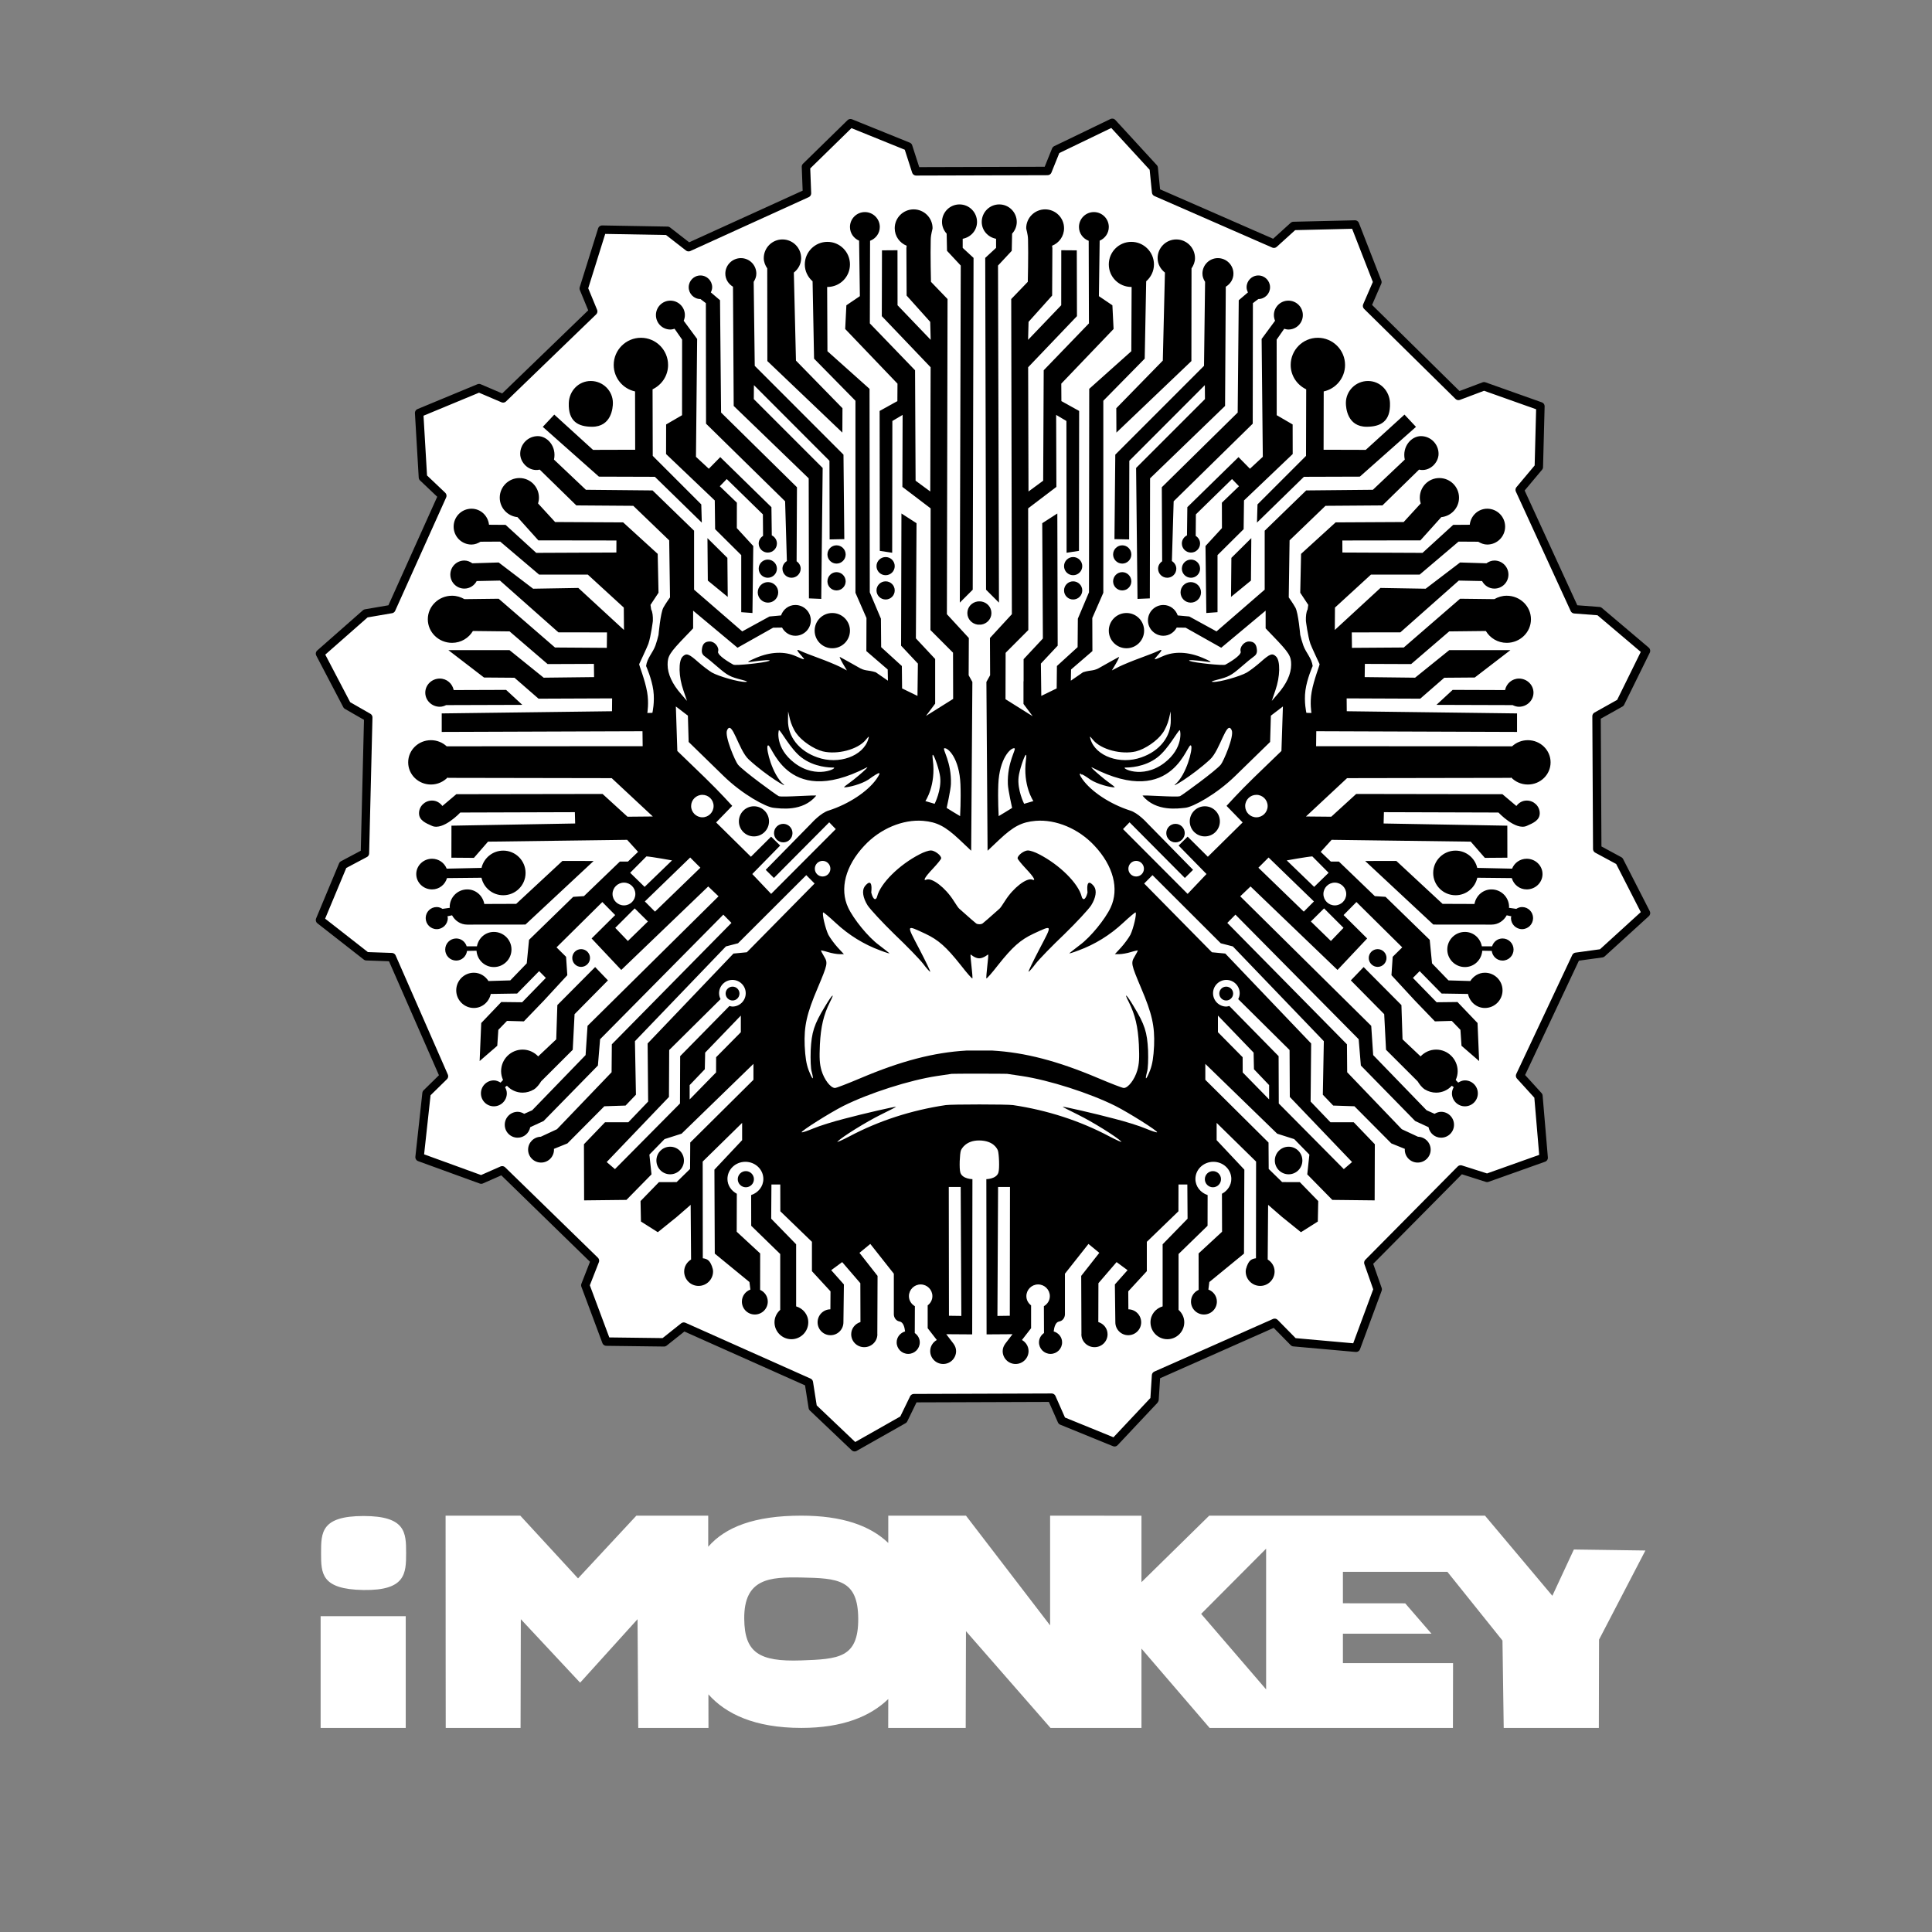 <?xml version="1.0" encoding="UTF-8" standalone="no"?>
<!DOCTYPE svg PUBLIC "-//W3C//DTD SVG 1.1//EN" "http://www.w3.org/Graphics/SVG/1.1/DTD/svg11.dtd">
<!-- Created with Vectornator (http://vectornator.io/) -->
<svg height="1024pt" stroke-miterlimit="10" style="fill-rule:nonzero;clip-rule:evenodd;stroke-linecap:round;stroke-linejoin:round;" version="1.1" viewBox="0 0 1024 1024" width="1024.0pt" xml:space="preserve" xmlns="http://www.w3.org/2000/svg" xmlns:xlink="http://www.w3.org/1999/xlink">
<rect x="0" y="0" width="1024" height="1024" fill="#808080" stroke="none"/>
<defs>
<linearGradient gradientTransform="matrix(1 0 0 1 -5.68434e-14 5.68434e-14)" gradientUnits="userSpaceOnUse" id="LinearGradient" x1="216.344" x2="821.844" y1="415.641" y2="415.641">
<stop offset="0" stop-color="#000000"/>
<stop offset="1" stop-color="#000000"/>
</linearGradient>
</defs>
<g id="iMONKEy">
<g opacity="1">
<path d="M485.581 90.82L481.351 77.675L450.773 65.3L427.173 88.37L427.71 102.463L364.961 131.017L353.787 122.328L319.145 121.719L309.402 152.895L314.406 165.035L266.661 211.159L253.906 205.713L222.151 218.883L224.158 253.017L234.427 262.764L207.417 322.811L193.826 325.143L169.613 346.447L183.924 373.788L195.183 380.246L193.417 452.273L181.781 458.444L169.613 487.62L194.189 506.834L207.656 507.305L235.31 570.412L226.075 579.476L222.379 613.325L255.058 625.208L266.174 620.301L315.332 668.199L310.234 681.213L321.374 711.078L351.948 711.461L362.408 703.142L428.705 732.721L430.788 745.985L452.948 767.053L478.87 752.374L484.377 741.052L557.377 740.803L562.782 753.041L590.74 764.439L611.727 742.117L611.921 741.764L612.736 729.004L675.595 701.13L685.689 711.395L718.734 714.342L730.206 683.37L725.253 669.269L774.194 619.843L788.197 624.3L818.173 613.632L815.395 580.859L805.678 570.173L835.345 507.13L849.012 505.248L872.415 483.938L858.274 456.294L846.573 449.97L846.201 379.622L858.828 372.551L872.415 344.945L847.594 323.926L834.528 322.932L805.474 259.627L815.61 247.541L816.45 215.356L786.571 204.742L773.014 209.849L724.572 162.134L730.05 149.499L718.163 118.993L685.586 119.76L675.202 129.171L612.772 101.863L611.49 89.025L589.516 65.098L559.701 79.49L555.214 90.62L485.581 90.82Z" fill="#ffffff" fill-rule="nonzero" opacity="1" stroke="#000000" stroke-linecap="butt" stroke-linejoin="round" stroke-width="4.466"/>
<path d="M441.419 363.679C433.835 363.679 427.7 369.736 427.7 377.211C427.7 384.685 433.835 390.742 441.419 390.742C449.003 390.742 455.138 384.685 455.138 377.211C455.138 369.736 449.003 363.679 441.419 363.679ZM598.513 363.898C590.929 363.898 584.763 370.033 584.763 377.617C584.763 385.201 590.929 391.336 598.513 391.336C606.097 391.336 612.231 385.201 612.231 377.617C612.231 370.033 606.097 363.898 598.513 363.898Z" fill="#000000" fill-rule="nonzero" opacity="1" stroke="#000000" stroke-linecap="butt" stroke-linejoin="round" stroke-width="6.17"/>
<path d="M519.969 188.781C406.449 188.781 314.406 280.824 314.406 394.344C314.406 507.864 406.449 599.875 519.969 599.875C633.489 599.875 725.5 507.864 725.5 394.344C725.5 280.824 633.489 188.781 519.969 188.781ZM440.125 362.844C448.823 362.844 455.875 369.895 455.875 378.594C455.875 387.292 448.823 394.344 440.125 394.344C431.427 394.344 424.375 387.292 424.375 378.594C424.375 369.895 431.427 362.844 440.125 362.844ZM596.656 362.844C605.355 362.844 612.406 369.895 612.406 378.594C612.406 387.292 605.355 394.344 596.656 394.344C587.958 394.344 580.906 387.292 580.906 378.594C580.906 369.895 587.958 362.844 596.656 362.844Z" fill="#ffffff" fill-rule="nonzero" opacity="1" stroke="none"/>
<path d="M508.562 108.344C503.44 108.344 499.281 112.503 499.281 117.625C499.281 120.037 500.242 122.193 501.75 123.844L501.938 132.938L509.219 140.75L508.719 319.406L515.562 312.562L516 136.688L510.25 131.375L510.25 126.562C514.536 125.744 517.842 122.15 517.844 117.625C517.844 112.502 513.685 108.344 508.562 108.344ZM529.625 108.344C524.503 108.344 520.344 112.502 520.344 117.625C520.345 122.15 523.651 125.744 527.938 126.562L527.938 131.375L522.188 136.688L522.625 312.562L529.469 319.406L528.969 140.75L536.25 132.938L536.438 123.844C537.946 122.193 538.906 120.037 538.906 117.625C538.906 112.503 534.748 108.344 529.625 108.344ZM484.25 110.969C478.721 110.969 474.217 115.44 474.219 120.969C474.219 125.2 476.85 128.784 480.562 130.25L480.406 131.5L480.531 156.656L493.031 170.594L493.281 180.125L475.719 161.781L475.688 132.625L467.469 132.688L467.375 167.562L493.25 194.656L493.062 260.5L485.281 254.781L485 196.25L461.031 171.406L461.156 127.625C464.146 126.499 466.311 123.696 466.312 120.312C466.313 115.949 462.77 112.406 458.406 112.406C454.043 112.406 450.498 115.949 450.5 120.312C450.5 123.585 452.508 126.363 455.344 127.562L455.75 156.969L448.594 161.813L447.969 174.375L475.688 203.344L475.625 212.594L466.219 217.812L466.312 291.969L472.875 292.969L472.969 223.125L478.406 219.906L478.281 258.062L493.25 269.438L493.156 333.938L505.125 345.938L505.187 370.438C505.187 370.438 490.831 379.461 490.781 379.469L495.656 372.938L495.656 362.688L495.656 349.281L485.438 338.344L485.781 277.312L477.781 272.156L477.594 342.219L486.5 351.719L486.281 368.844L478.125 364.875L478 353L467.031 343L466.906 327.906L461 313.938L460.875 206.094L438.562 186.156L438.406 152.094C438.451 152.094 438.516 152.094 438.562 152.094C445.163 152.094 450.5 146.757 450.5 140.156C450.5 133.556 445.166 128.188 438.562 128.188C431.962 128.187 426.562 133.555 426.562 140.156C426.563 143.741 428.188 146.903 430.687 149.094L431.469 190.094L453.406 212.406L453.406 314.188L459.25 327.562L459.187 345.094L470.5 354.844L470.625 360.781L464.156 356.312C459.668 354.89 458.67 355.973 454.625 353.469C453.586 352.825 445.328 348.269 445.125 348.188C444.806 347.949 445.462 349.521 446.656 351.594L448.875 355.344L444.969 353.312C442.818 352.277 437.89 350.215 433.906 348.781C430.003 347.347 425.712 345.7 424.437 345.062C421.888 343.788 422.023 344.562 424.969 347.75C426.96 349.981 426.738 349.961 421.875 347.812C415.82 345.104 408.414 345.435 400.844 348.625C396.382 350.537 395.586 351.083 397.656 350.844C404.747 349.808 409.139 349.597 407.625 350.312C405.394 351.269 389.807 352.925 388.687 352.281C383.509 349.413 380.192 346.645 380.594 345.375C381.311 343.065 378.845 339.998 376.219 340C373.51 340 372.239 341.379 372 344.406C371.841 345.92 372.318 347.06 373.594 347.938C374.629 348.655 377.665 351.107 380.375 353.5C385.633 358.041 386.983 358.748 393.281 360.344C395.99 361.061 396.625 361.356 395.188 361.438C391.841 361.597 380.899 358.51 377.312 356.438C375.48 355.322 372.246 352.848 370.094 350.938C365.075 346.476 363.803 346.01 361.812 348C359.502 350.31 359.669 358.658 362.219 365.906L364.125 371.5L361.031 367.906C356.331 362.569 353.844 357.224 353.844 352.281C353.844 347.74 354.865 346.052 363.469 337.125L365.906 334.594L367.375 333.031L367.375 323.656L390.906 343.312L409.781 332.688L414.5 332.625C415.879 335.17 418.464 336.969 421.562 336.969C426.065 336.969 429.75 333.315 429.75 328.812C429.75 324.31 426.065 320.656 421.562 320.656C417.991 320.656 415.074 322.991 413.969 326.188L407.844 326.75L393.406 334.656L367.875 312.531L367.875 281.281L345.875 259.938L310.531 259.594L293.625 243.594C295.109 236.654 290.151 231.156 285.062 231.156C279.898 231.156 275.718 235.361 275.719 240.531C275.719 245.402 280.611 250.189 286.062 248.906L305.469 267.875L335.656 268.094L354.687 286.406L355.125 316.625C355.125 316.625 352.762 319.935 351.594 322.062C350.048 324.878 349.03 336.5 349.031 336.5C348.575 338.33 348.103 340.157 347.406 342.094C346.036 345.949 343.007 348.72 342.437 353C342.437 353 345.444 359.703 346.281 365.906C347.119 372.11 345.78 377.813 345.781 377.812C345.781 377.812 343.183 377.932 343.094 377.875C343.094 377.875 344.012 372.601 343 366.844C341.811 360.085 338.681 352.632 338.781 352C338.781 352 343.182 342.64 343.656 341.219C345.061 337.006 346.033 329.125 346.031 329.125C346.112 326.591 345.871 324.416 345.156 323.062C345.145 323.042 345.136 323.021 345.125 323L344.781 320.594L349.031 314.156L348.594 293.562L330.281 276.875L294.219 276.688L285.187 266.844C285.486 265.874 285.656 264.85 285.656 263.781C285.656 258.032 281.056 253.373 275.312 253.375C269.569 253.375 264.875 258.031 264.875 263.781C264.875 269.18 269.025 273.573 274.281 274.094L285.344 286.406L326.719 286.469L326.687 292.844L284.219 293.031L267.969 278.188L259.187 278.125C258.663 273.379 254.788 269.625 249.906 269.625C244.669 269.625 240.437 273.882 240.437 279.125C240.437 284.368 244.669 288.624 249.906 288.625C251.685 288.625 253.264 287.978 254.687 287.125L265.125 287.062L285.75 304.562L311.562 304.562L330.625 322.031L330.719 333.906L306.531 311.625L282.562 312.031L264.312 298.125L250.344 298.562C249.129 297.7 247.728 297.093 246.125 297.094C242.013 297.094 238.688 300.414 238.687 304.531C238.688 308.648 242.012 311.968 246.125 311.969C248.982 311.969 251.407 310.332 252.656 307.969L265 307.719L295.969 335.156L321.719 335.188L321.625 343.375L294.156 343.187L264.312 317.344L246.156 317.562C244.229 316.437 242.006 315.75 239.594 315.75C232.505 315.75 226.751 321.322 226.75 328.219C226.75 335.116 232.505 340.719 239.594 340.719C244.35 340.719 248.438 338.175 250.656 334.438L270.094 334.656L290.25 351.969L314.781 351.875L314.875 358.875L288.156 359.188L270.062 344.594L237.656 344.594L256.531 359.094L272.687 359.219L285.438 370.312L324.437 370.156L324.375 376.969L234.125 378.125L234.125 387.938L340.531 387.562L340.625 395.5L236.75 395.562C234.583 393.556 231.634 392.311 228.406 392.312C221.734 392.312 216.344 397.571 216.344 404.062C216.344 410.555 221.732 415.811 228.406 415.812C231.92 415.812 235.105 414.327 237.312 412L237.312 412.281L324.219 412.437L346 432.75L332.594 432.875L319.375 420.812L241.875 420.938L234.469 427.188C233.214 425.499 231.305 424.313 229 424.312C225.184 424.312 222.094 427.321 222.094 431.031C222.094 434.744 225.503 436.225 229 437.75C234.908 440.33 243.969 430.656 243.969 430.656L304.688 430.469L304.844 436.469L239.281 437.625L239.25 454.594L251.187 454.688L258.656 446.094L332.406 445.125L338.187 451.5L332.812 456.656L328.531 456.656L309.5 474.969L303.812 475.344L280.406 498.125L279.187 510.594L270.469 519.625L258.906 519.969C257.248 517.38 254.459 515.562 251.156 515.562C246.003 515.562 241.812 519.751 241.812 524.906C241.812 530.06 246.003 534.252 251.156 534.25C255.629 534.25 259.215 531.014 260.125 526.812L274.094 526.594L285.75 514.719L289.312 518.312L276.75 531.219L265.687 531.094L255.062 542.219L254.219 562.375L263.562 554.281L264.125 545.844L268.719 541.094L277.656 541.344L288.312 530.281L300.687 516.875L300.031 507.125L294.969 502.125L319.25 478.094L326.062 485L313.562 497.406L329.281 514.094L375.375 469.844L380.844 475.062L311.406 543.719L310.375 559.219L282.062 588.469L277.844 590.344C276.822 589.742 275.642 589.281 274.375 589.281C270.588 589.281 267.531 592.369 267.531 596.156C267.531 599.943 270.589 603.001 274.375 603C277.713 603 280.415 600.596 281.031 597.438L288.125 594.156L316.906 564.75L318.062 550.812L383.375 484.781L387.687 489.156L324.281 553.5L324.156 568.312L295.219 598.5L286.625 602.5C282.915 602.588 279.906 605.611 279.906 609.344C279.906 613.131 282.994 616.186 286.781 616.188C290.568 616.188 293.625 613.132 293.625 609.344C293.625 609.203 293.571 609.075 293.562 608.938L300.75 606.031L320.312 586.344L331.562 585.969L337.062 580.219L336.531 551.844L384.781 501.594L384.812 501.594L384.844 501.594L391.125 499.969L391.156 499.969L427.344 463.844L431.75 468.281L395.844 504.719L388.75 505.406L343.25 553.062L343.531 583.844L333.031 594.812L320.687 594.812L309.5 606.469L309.594 636.219L332.031 635.969L345.312 622.438L344.187 611.969L352.219 603.75L361.25 600.875L399.344 563.875L399.344 572.312L365.844 605.562L365.75 619.562L358.625 626.531L349.25 626.562L339.5 636.594L339.719 647.438L348.656 653.094L358.687 645L366.062 638.594L366.281 667.562C364.129 668.916 362.627 671.177 362.625 673.906C362.625 678.131 366.025 681.565 370.25 681.562C374.475 681.562 377.935 678.131 377.938 673.906C377.938 672.952 377.663 672.059 377.344 671.219L377.406 671.125L377.312 671.094C376.3 668.529 375.334 667.243 372.5 666.906L372.437 615.656L393.344 595.156L393.344 604.312L378.656 619.937L378.844 664.438L397.219 679.5L397.719 683.5C395.104 684.465 393.217 686.925 393.219 689.875C393.219 693.662 396.276 696.716 400.062 696.719C403.849 696.719 406.941 693.661 406.937 689.875C406.937 687.082 405.274 684.722 402.875 683.656L402.906 664.344L390.469 652.844L390.531 632.719C387.624 631.16 385.562 628.285 385.562 624.875C385.562 619.847 389.799 615.783 395.062 615.781C400.326 615.781 404.596 619.847 404.594 624.875C404.594 628.869 401.871 632.18 398.125 633.406L398.156 649.687L413.531 664.656L413.531 694.25C411.712 695.887 410.499 698.2 410.5 700.844C410.5 705.783 414.531 709.812 419.469 709.812C424.408 709.813 428.405 705.786 428.406 700.844C428.406 696.785 425.676 693.496 421.969 692.406L421.969 659.5L408.75 645.938L408.875 627.812L413.562 627.812L413.594 642L430.344 658.188L430.344 673.75L440.187 684.437L440.125 693.969C436.363 693.998 433.346 697.072 433.344 700.844C433.344 704.631 436.404 707.684 440.187 707.688C443.974 707.688 447.035 704.632 447.031 700.844L447.281 680.781L440.562 673.219L446.375 668.938L456 680.125L456.062 700.719C453.231 701.583 451.158 704.108 451.156 707.188C451.156 710.975 454.228 714.032 458.062 714.031C461.896 714.031 465.03 710.973 465.031 707.188C465.031 707.141 465.001 707.113 465 707.062L465.125 676.25L455.531 664.031L461.281 659.312L473.75 675.094L473.75 696.719C473.75 696.719 473.787 699.851 476.875 700.438C478.683 700.781 479.429 703.252 479.719 705.688C477.169 706.43 475.251 708.684 475.25 711.469C475.25 714.854 477.988 717.597 481.375 717.594C484.76 717.594 487.502 714.851 487.5 711.469C487.5 709.4 486.416 707.646 484.844 706.531L484.906 692.312C483.056 691.235 481.75 689.299 481.75 687C481.75 683.564 484.533 680.784 487.969 680.781C491.404 680.781 494.189 683.565 494.188 687C494.188 689.02 493.179 690.736 491.688 691.875L491.688 703.969L496.531 710.219C494.47 711.401 493.033 713.549 493.031 716.094C493.031 719.881 496.12 722.938 499.906 722.938C503.693 722.938 506.75 719.885 506.75 716.094C506.75 714.609 506.176 713.308 505.375 712.187L501.531 707.156L515.281 707.25L515.406 624.969C515.406 624.969 510.166 624.931 509.031 621.562C508.297 619.382 508.713 611.356 509.281 609.812C509.614 608.907 511.987 604.413 519 604.469C526.741 604.531 528.639 609.087 528.906 609.812C529.474 611.356 529.891 619.382 529.156 621.562C528.021 624.931 522.781 624.969 522.781 624.969L522.906 707.25L536.656 707.156L532.812 712.187C532.012 713.308 531.438 714.609 531.438 716.094C531.437 719.885 534.494 722.938 538.281 722.938C542.067 722.938 545.156 719.881 545.156 716.094C545.155 713.549 543.717 711.401 541.656 710.219L546.5 703.969L546.5 691.875C545.008 690.736 544 689.02 544 687C543.998 683.565 546.783 680.781 550.219 680.781C553.654 680.784 556.438 683.565 556.438 687C556.437 689.299 555.132 691.235 553.281 692.312L553.344 706.531C551.772 707.645 550.687 709.4 550.688 711.469C550.686 714.851 553.427 717.594 556.812 717.594C560.199 717.597 562.938 714.854 562.938 711.469C562.937 708.684 561.019 706.43 558.469 705.688C558.759 703.252 559.504 700.781 561.312 700.438C564.401 699.851 564.437 696.719 564.437 696.719L564.437 675.094L576.906 659.312L582.656 664.031L573.062 676.25L573.187 707.062C573.187 707.113 573.156 707.141 573.156 707.188C573.158 710.973 576.291 714.031 580.125 714.031C583.96 714.032 587.031 710.975 587.031 707.188C587.03 704.108 584.957 701.584 582.125 700.719L582.188 680.125L591.812 668.938L597.625 673.219L590.906 680.781L591.156 700.844C591.153 704.632 594.213 707.688 598 707.688C601.783 707.684 604.844 704.631 604.844 700.844C604.841 697.072 601.824 693.998 598.062 693.969L598 684.437L607.844 673.75L607.844 658.188L624.594 642L624.625 627.812L629.312 627.812L629.438 645.938L616.219 659.5L616.219 692.406C612.512 693.496 609.781 696.785 609.781 700.844C609.783 705.786 613.78 709.813 618.719 709.812C623.657 709.812 627.687 705.783 627.688 700.844C627.688 698.201 626.476 695.887 624.656 694.25L624.656 664.656L640.031 649.687L640.062 633.406C636.316 632.18 633.594 628.869 633.594 624.875C633.592 619.847 637.861 615.781 643.125 615.781C648.389 615.783 652.625 619.847 652.625 624.875C652.626 628.285 650.563 631.16 647.656 632.719L647.719 652.844L635.281 664.344L635.312 683.656C632.913 684.722 631.25 687.082 631.25 689.875C631.247 693.661 634.338 696.719 638.125 696.719C641.911 696.716 644.969 693.662 644.969 689.875C644.97 686.925 643.083 684.465 640.469 683.5L640.969 679.5L659.344 664.438L659.531 619.937L644.844 604.312L644.844 595.156L665.75 615.656L665.688 666.906C662.853 667.243 661.888 668.529 660.875 671.094L660.781 671.125L660.844 671.219C660.525 672.059 660.25 672.952 660.25 673.906C660.252 678.131 663.713 681.562 667.938 681.562C672.162 681.565 675.562 678.131 675.562 673.906C675.561 671.177 674.059 668.916 671.906 667.562L672.125 638.594L679.5 645L689.531 653.094L698.469 647.438L698.688 636.594L688.938 626.562L679.562 626.531L672.438 619.562L672.344 605.562L638.844 572.312L638.844 563.875L676.937 600.875L685.969 603.75L694 611.969L692.875 622.438L706.156 635.969L728.594 636.219L728.688 606.469L717.5 594.812L705.156 594.812L694.656 583.844L694.937 553.062L649.438 505.406L642.344 504.719L606.437 468.281L610.844 463.844L647.031 499.969L647.062 499.969L653.344 501.594L653.375 501.594L653.406 501.594L701.656 551.844L701.125 580.219L706.625 585.969L717.875 586.344L737.438 606.031L744.625 608.938C744.617 609.075 744.562 609.203 744.563 609.344C744.563 613.132 747.619 616.188 751.406 616.188C755.193 616.186 758.281 613.131 758.281 609.344C758.281 605.611 755.273 602.588 751.562 602.5L742.969 598.5L714.031 568.312L713.906 553.5L650.5 489.156L654.812 484.781L720.125 550.812L721.281 564.75L750.062 594.156L757.156 597.438C757.773 600.596 760.475 603 763.812 603C767.599 603.001 770.656 599.943 770.656 596.156C770.656 592.369 767.599 589.281 763.812 589.281C762.545 589.281 761.365 589.742 760.344 590.344L756.125 588.469L727.812 559.219L726.781 543.719L657.344 475.062L662.812 469.844L708.906 514.094L724.625 497.406L712.125 485L718.938 478.094L743.219 502.125L738.156 507.125L737.5 516.875L749.875 530.281L760.531 541.344L769.469 541.094L774.062 545.844L774.625 554.281L783.969 562.375L783.125 542.219L772.5 531.094L761.437 531.219L748.875 518.312L752.438 514.719L764.094 526.594L778.062 526.812C778.973 531.014 782.559 534.25 787.031 534.25C792.185 534.252 796.375 530.06 796.375 524.906C796.375 519.751 792.185 515.563 787.031 515.562C783.729 515.562 780.94 517.38 779.281 519.969L767.719 519.625L759 510.594L757.781 498.125L734.375 475.344L728.688 474.969L709.656 456.656L705.375 456.656L700 451.5L705.781 445.125L779.531 446.094L787 454.688L798.938 454.594L798.906 437.625L733.344 436.469L733.5 430.469L794.219 430.656C794.218 430.656 803.28 440.33 809.188 437.75C812.684 436.225 816.094 434.744 816.094 431.031C816.094 427.321 813.003 424.313 809.188 424.312C806.883 424.313 804.974 425.499 803.719 427.188L796.312 420.938L718.812 420.812L705.594 432.875L692.187 432.75L713.969 412.437L800.875 412.281L800.875 412C803.083 414.327 806.267 415.812 809.781 415.812C816.455 415.811 821.844 410.555 821.844 404.062C821.844 397.571 816.454 392.312 809.781 392.312C806.553 392.311 803.605 393.556 801.438 395.562L697.562 395.5L697.656 387.562L804.063 387.938L804.063 378.125L713.812 376.969L713.75 370.156L752.75 370.312L765.5 359.219L781.656 359.094L800.531 344.594L768.125 344.594L750.031 359.188L723.312 358.875L723.406 351.875L747.938 351.969L768.094 334.656L787.531 334.438C789.75 338.175 793.838 340.719 798.594 340.719C805.683 340.719 811.437 335.116 811.438 328.219C811.437 321.322 805.683 315.75 798.594 315.75C796.182 315.75 793.959 316.437 792.031 317.562L773.875 317.344L744.031 343.187L716.562 343.375L716.469 335.188L742.219 335.156L773.188 307.719L785.531 307.969C786.781 310.332 789.205 311.969 792.062 311.969C796.176 311.968 799.5 308.648 799.5 304.531C799.499 300.414 796.175 297.094 792.062 297.094C790.46 297.093 789.059 297.7 787.844 298.562L773.875 298.125L755.625 312.031L731.656 311.625L707.469 333.906L707.562 322.031L726.625 304.562L752.438 304.562L773.062 287.062L783.5 287.125C784.923 287.978 786.502 288.625 788.281 288.625C793.518 288.624 797.75 284.368 797.75 279.125C797.751 273.882 793.518 269.625 788.281 269.625C783.4 269.625 779.524 273.379 779 278.125L770.219 278.188L753.969 293.031L711.5 292.844L711.469 286.469L752.844 286.406L763.906 274.094C769.163 273.573 773.313 269.18 773.312 263.781C773.312 258.031 768.618 253.375 762.875 253.375C757.131 253.374 752.531 258.032 752.531 263.781C752.531 264.85 752.702 265.874 753 266.844L743.969 276.688L707.906 276.875L689.594 293.562L689.156 314.156L693.406 320.594L693.062 323C693.052 323.021 693.042 323.042 693.031 323.062C692.317 324.416 692.075 326.591 692.156 329.125C692.155 329.125 693.127 337.006 694.531 341.219C695.005 342.64 699.406 352 699.406 352C699.506 352.632 696.376 360.085 695.188 366.844C694.175 372.601 695.094 377.875 695.094 377.875C695.005 377.932 692.406 377.812 692.406 377.812C692.408 377.813 691.069 372.109 691.906 365.906C692.744 359.703 695.75 353 695.75 353C695.181 348.72 692.151 345.949 690.781 342.094C690.084 340.157 689.612 338.33 689.156 336.5C689.158 336.5 688.14 324.878 686.594 322.062C685.425 319.935 683.062 316.625 683.062 316.625L683.5 286.406L702.531 268.094L732.719 267.875L752.125 248.906C757.576 250.189 762.469 245.402 762.469 240.531C762.469 235.361 758.289 231.156 753.125 231.156C748.037 231.156 743.079 236.654 744.563 243.594L727.656 259.594L692.312 259.938L670.312 281.281L670.312 312.531L644.781 334.656L630.344 326.75L624.219 326.188C623.113 322.991 620.197 320.656 616.625 320.656C612.123 320.656 608.437 324.31 608.438 328.812C608.438 333.315 612.123 336.969 616.625 336.969C619.724 336.969 622.308 335.17 623.688 332.625L628.406 332.688L647.281 343.312L670.812 323.656L670.812 333.031L672.281 334.594L674.719 337.125C683.323 346.052 684.344 347.74 684.344 352.281C684.344 357.224 681.857 362.569 677.156 367.906L674.062 371.5L675.969 365.906C678.518 358.658 678.685 350.31 676.375 348C674.384 346.01 673.113 346.476 668.094 350.938C665.942 352.848 662.707 355.322 660.875 356.438C657.288 358.51 646.346 361.597 643 361.438C641.563 361.356 642.198 361.061 644.906 360.344C651.204 358.748 652.555 358.041 657.812 353.5C660.523 351.107 663.558 348.654 664.594 347.938C665.87 347.06 666.347 345.92 666.188 344.406C665.948 341.379 664.677 340 661.969 340C659.343 339.999 656.877 343.065 657.594 345.375C657.995 346.645 654.678 349.413 649.5 352.281C648.38 352.925 632.793 351.269 630.562 350.312C629.049 349.597 633.441 349.808 640.531 350.844C642.601 351.083 641.805 350.537 637.344 348.625C629.774 345.436 622.367 345.104 616.312 347.812C611.45 349.961 611.227 349.981 613.219 347.75C616.165 344.562 616.299 343.788 613.75 345.062C612.475 345.7 608.185 347.347 604.281 348.781C600.298 350.215 595.37 352.277 593.219 353.312L589.312 355.344L591.531 351.594C592.725 349.521 593.381 347.949 593.062 348.188C592.86 348.269 584.602 352.825 583.562 353.469C579.517 355.973 578.52 354.89 574.031 356.312L567.562 360.781L567.688 354.844L579 345.094L578.938 327.562L584.781 314.188L584.781 212.406L606.719 190.094L607.5 149.094C610 146.903 611.625 143.741 611.625 140.156C611.625 133.555 606.226 128.187 599.625 128.188C593.021 128.188 587.688 133.556 587.688 140.156C587.687 146.757 593.024 152.094 599.625 152.094C599.672 152.094 599.737 152.094 599.781 152.094L599.625 186.156L577.312 206.094L577.188 313.938L571.281 327.906L571.156 343L560.188 353L560.062 364.875L551.906 368.844L551.688 351.719L560.594 342.219L560.406 272.156L552.406 277.312L552.75 338.344L552.688 338.406L552.688 338.5L542.531 349.375L542.531 361.156L542.469 361.062L542.469 362.844L542.469 373.094L547.344 379.625C547.294 379.617 532.938 370.594 532.938 370.594L533 346.094L533.094 346L533.062 345.938L545.031 333.938L544.938 269.438L559.906 258.062L559.781 219.906L565.219 223.125L565.312 292.969L571.875 291.969L571.969 217.812L562.562 212.594L562.5 203.344L590.219 174.375L589.594 161.813L582.438 156.969L582.844 127.562C585.68 126.363 587.687 123.585 587.688 120.312C587.689 115.949 584.145 112.406 579.781 112.406C575.418 112.406 571.875 115.949 571.875 120.312C571.876 123.696 574.041 126.499 577.031 127.625L577.156 171.406L553.188 196.25L552.906 254.781L545.125 260.5L544.938 194.656L570.812 167.562L570.719 132.688L562.5 132.625L562.469 161.781L544.906 180.125L545.156 170.594L557.656 156.656L557.781 131.5L557.625 130.25C561.337 128.784 563.969 125.2 563.969 120.969C563.97 115.44 559.467 110.969 553.938 110.969C548.412 110.969 543.906 115.44 543.906 120.969C543.906 121.585 544.793 123.934 544.875 126.844C545.112 135.206 544.75 149.375 544.75 149.375L535.969 158.5L536.312 325.531L524.688 338.156L524.781 357.906L522.812 361.438L523.437 450.906L529.719 444.969C537.206 437.955 541.577 435.7 548.906 435.062C559.663 434.185 571.697 439.216 580.062 448.219C590.099 458.899 593.277 471.153 588.656 481.031C585.787 487.164 578 496.732 572.344 500.875C569.796 502.868 567.242 504.789 566.844 505.187C566.369 505.584 568.518 504.945 571.625 503.75C580.309 500.565 588.288 495.641 595.219 489.188C598.721 485.92 601.716 483.434 601.875 483.594C602.592 484.308 600.718 492.202 599.125 495.469C598.167 497.221 595.909 500.307 594.156 502.219L590.906 505.719L593.281 505.719C594.557 505.716 597.352 505.262 599.344 504.625C601.415 503.985 603.094 503.67 603.094 503.75C603.092 503.912 602.362 505.344 601.406 506.938C599.339 510.36 599.492 511.024 604.75 523.531C610.646 537.312 612.086 543.893 611.688 554.25C611.37 560.462 610.837 563.887 609.562 567.312C607.49 572.491 606.663 573.047 607.938 568.188C608.5 566.435 608.659 561.578 608.5 556.719C608.02 547.077 606.753 543.029 600.938 533.469C597.031 526.933 595.444 525.58 598.312 531.156C601.657 537.845 603.147 544.145 603.625 553.625C603.942 560.875 603.817 563.71 602.781 567.375C601.347 572.235 597.935 576.656 595.625 576.656C594.909 576.656 588.834 574.306 582.062 571.438C560.558 562.315 543.209 557.815 525.906 556.812C525.907 556.809 512.28 556.803 512.281 556.812C494.979 557.815 477.629 562.315 456.125 571.438C449.353 574.305 443.278 576.656 442.562 576.656C440.252 576.656 436.84 572.235 435.406 567.375C434.371 563.71 434.245 560.875 434.562 553.625C435.041 544.145 436.531 537.845 439.875 531.156C442.743 525.58 441.157 526.933 437.25 533.469C431.434 543.029 430.167 547.077 429.687 556.719C429.528 561.578 429.688 566.435 430.25 568.188C431.525 573.047 430.698 572.491 428.625 567.312C427.35 563.887 426.817 560.462 426.5 554.25C426.102 543.893 427.542 537.312 433.437 523.531C438.696 511.024 438.848 510.36 436.781 506.938C435.825 505.344 435.095 503.912 435.094 503.75C435.094 503.67 436.772 503.984 438.844 504.625C440.835 505.262 443.63 505.716 444.906 505.719L447.281 505.719L444.031 502.219C442.279 500.307 440.02 497.221 439.062 495.469C437.469 492.202 435.595 484.308 436.312 483.594C436.472 483.434 439.466 485.92 442.969 489.188C449.9 495.641 457.879 500.565 466.562 503.75C469.67 504.945 471.819 505.584 471.344 505.187C470.945 504.789 468.392 502.868 465.844 500.875C460.187 496.732 452.401 487.164 449.531 481.031C444.911 471.153 448.088 458.899 458.125 448.219C466.49 439.216 478.525 434.185 489.281 435.062C496.611 435.7 500.982 437.955 508.469 444.969L514.75 450.906L515.375 361.438L513.406 357.906L513.5 338.156L501.875 325.531L502.219 158.5L493.437 149.375C493.437 149.375 493.076 135.206 493.312 126.844C493.395 123.934 494.281 121.585 494.281 120.969C494.281 115.44 489.775 110.969 484.25 110.969ZM431.125 370.438C431.935 370.221 451.281 375.72 451.281 375.719C451.281 375.719 452.526 377.665 453.219 378.781C453.868 388.044 441.689 394 433.688 390C422.862 384.585 425.455 371.95 431.125 370.438ZM607.062 370.438C612.733 371.95 615.326 384.585 604.5 390C596.498 394 584.319 388.044 584.969 378.781C585.662 377.665 586.906 375.719 586.906 375.719C586.906 375.72 606.252 370.221 607.062 370.438ZM358.219 374.438L364.594 379.312L365 393.25L383.469 411.25C393.586 421.129 406.035 427.791 410 428.156C413.469 428.474 425.403 430.45 432.594 421.75C433.062 421.184 414.304 422.725 412.719 421.969C411.302 421.264 393.668 408.415 391.125 405.25C389.766 403.639 383.966 390.259 385.344 387.094C387.993 381.017 391.379 397.545 396.875 402.563C406.594 411.485 418.061 418.081 415.219 415.656C409.416 410.701 405.907 397.059 406.844 395.281C408.736 391.695 415.285 429.551 459.375 406.781C460.687 406.104 458.073 408.544 455.281 410.906C453.441 412.459 451.542 413.995 450.656 414.594C448.505 416.107 446.991 417.313 447.469 417.312C448.704 417.312 450.933 416.908 453.344 416.188C455.756 415.467 458.354 414.449 460.25 413.219C466.863 408.479 467.385 408.839 464.438 413.062C459.737 419.595 449.908 426.134 439.312 429.562C435.035 430.77 430.155 436.249 430.156 436.25L405.844 461.031C405.844 461.031 410.188 465.344 410.188 465.344L439.5 435.844L442.969 439.438L408.719 473.781L398.719 463.25L413.5 448.156L408.719 443.438L398 454.094L379.562 435.906L388.094 427.125C388.094 427.125 381.56 419.853 373.594 412.125L359 398.031L358.219 374.438ZM679.969 374.438L679.188 398.031L664.594 412.125C656.627 419.853 650.094 427.125 650.094 427.125L658.625 435.906L640.187 454.094L629.469 443.438L624.688 448.156L639.469 463.25L629.469 473.781L595.219 439.438L598.688 435.844L628 465.344C628 465.344 632.344 461.031 632.344 461.031L608.031 436.25C608.033 436.249 603.153 430.77 598.875 429.562C588.28 426.134 578.45 419.595 573.75 413.062C572.129 410.74 571.931 409.906 572.844 410.125C572.886 410.175 573.594 411.031 573.594 411.031L573.156 410.312C573.973 410.587 575.142 411.215 577.937 413.219C579.834 414.449 582.432 415.467 584.844 416.188C587.255 416.908 589.484 417.312 590.719 417.312C591.196 417.313 589.682 416.107 587.531 414.594C586.645 413.995 584.747 412.459 582.906 410.906C580.114 408.544 577.5 406.103 578.812 406.781C622.903 429.551 629.451 391.695 631.344 395.281C632.28 397.059 628.772 410.701 622.969 415.656C620.127 418.082 631.593 411.485 641.312 402.563C646.808 397.545 650.195 381.018 652.844 387.094C654.222 390.259 648.422 403.639 647.062 405.25C644.52 408.415 626.886 421.264 625.469 421.969C623.884 422.725 605.126 421.184 605.594 421.75C612.784 430.45 624.719 428.474 628.188 428.156C632.153 427.791 644.601 421.129 654.719 411.25L673.188 393.25L673.594 379.312L679.969 374.438ZM417.719 377.062L418.688 381.219C419.245 383.529 420.698 386.858 421.969 388.531C424.757 392.594 431.267 397.055 436.125 398.25C443.773 400.082 454.528 397.3 458.75 392.281C460.662 389.971 460.746 389.98 460.187 391.812C457.479 400.815 444.514 405.423 433.281 401.438C423.562 398.091 417.497 390.451 417.656 381.688L417.719 377.062ZM620.469 377.062L620.531 381.688C620.69 390.451 614.626 398.091 604.906 401.438C593.673 405.423 580.709 400.815 578 391.812C577.441 389.98 577.525 389.971 579.438 392.281C583.66 397.3 594.414 400.082 602.062 398.25C606.921 397.055 613.43 392.594 616.219 388.531C617.49 386.858 618.942 383.529 619.5 381.219L620.469 377.062ZM412.875 387C413.847 387.095 418.868 396.86 424.625 401.344C431.603 406.777 440.082 406.815 441.719 406.812C444.507 406.812 432.898 413.356 421.125 404.406C410.691 396.473 412.551 386.968 412.875 387ZM625.312 387C625.637 386.968 627.496 396.473 617.062 404.406C605.29 413.357 593.68 406.812 596.469 406.812C598.106 406.815 606.585 406.777 613.562 401.344C619.319 396.86 624.341 387.095 625.312 387ZM500.5 396.594C502.458 396.154 508.521 401.937 509.062 415.75C509.381 423.637 508.874 432.564 508.875 432.562C508.736 432.562 501.75 428.219 501.75 428.219C501.75 428.219 503.883 418.719 504 415.656C504.445 403.95 499.277 396.869 500.5 396.594ZM537.688 396.594C538.911 396.869 533.742 403.95 534.188 415.656C534.304 418.719 536.438 428.219 536.438 428.219C536.437 428.219 529.451 432.562 529.312 432.562C529.314 432.564 528.806 423.637 529.125 415.75C529.667 401.937 535.729 396.153 537.688 396.594ZM494.469 400.094C495.308 400.479 497.948 408.447 498.312 411.844C499.092 418.765 495.375 426.031 495.375 426.031L490.469 424.594C490.469 424.594 496.198 416.314 494.406 402.688C494.143 400.687 494.192 399.965 494.469 400.094ZM543.719 400.094C543.996 399.965 544.044 400.687 543.781 402.688C541.989 416.314 547.719 424.594 547.719 424.594L542.812 426.031C542.812 426.031 539.096 418.765 539.875 411.844C540.24 408.447 542.879 400.479 543.719 400.094ZM372.281 421.281C375.57 421.281 378.22 423.93 378.219 427.219C378.219 430.507 375.57 433.189 372.281 433.188C368.993 433.188 366.311 430.507 366.312 427.219C366.312 423.93 368.993 421.28 372.281 421.281ZM665.906 421.281C669.195 421.28 671.875 423.93 671.875 427.219C671.876 430.507 669.195 433.188 665.906 433.188C662.618 433.189 659.969 430.507 659.969 427.219C659.967 423.93 662.618 421.281 665.906 421.281ZM342.625 453.906C345.418 454.074 356.184 456.033 356.187 456.031L341.656 470.062L334 462.594L342.625 453.906ZM695.562 453.906L704.188 462.594L696.531 470.062L682 456.031C682.003 456.033 692.769 454.074 695.562 453.906ZM365.812 454.5L371.219 459.906L347.156 483.188L341.781 477.781L365.812 454.5ZM672.375 454.5L696.406 477.781L691.031 483.188L666.969 459.906L672.375 454.5ZM436 456.281C438.283 456.281 440.123 458.154 440.125 460.437C440.125 462.721 438.283 464.561 436 464.562C433.717 464.562 431.877 462.721 431.875 460.437C431.875 458.154 433.717 456.283 436 456.281ZM602.188 456.281C604.471 456.283 606.312 458.154 606.312 460.437C606.311 462.721 604.471 464.562 602.188 464.562C599.904 464.561 598.062 462.721 598.062 460.437C598.064 458.154 599.904 456.281 602.188 456.281ZM330.719 467.812C334.047 467.812 336.749 470.516 336.75 473.844C336.75 477.172 334.047 479.874 330.719 479.875C327.391 479.875 324.657 477.172 324.656 473.844C324.656 470.516 327.391 467.814 330.719 467.812ZM707.469 467.812C710.797 467.814 713.531 470.516 713.531 473.844C713.531 477.172 710.797 479.875 707.469 479.875C704.141 479.874 701.438 477.172 701.438 473.844C701.438 470.516 704.141 467.812 707.469 467.812ZM336.406 481.469L343.406 488.406L332.781 498.75L326.094 491.781L336.406 481.469ZM701.781 481.469L712.094 491.781L705.406 498.75L694.781 488.406L701.781 481.469ZM388.187 519.375C392.087 519.375 395.253 522.538 395.25 526.438C395.25 530.337 392.087 533.501 388.187 533.5C387.634 533.5 387.143 533.308 386.625 533.188L360.5 559.781L360.406 584.875L325.938 619.656L321.562 615.906L354.562 581.406L354.687 556.531L381.906 529.562C381.433 528.615 381.125 527.567 381.125 526.438C381.125 522.538 384.288 519.374 388.187 519.375ZM650 519.375C653.9 519.374 657.062 522.538 657.062 526.438C657.063 527.567 656.754 528.615 656.281 529.562L683.5 556.531L683.625 581.406L716.625 615.906L712.25 619.656L677.781 584.875L677.688 559.781L651.562 533.188C651.045 533.308 650.553 533.5 650 533.5C646.101 533.501 642.938 530.337 642.938 526.438C642.935 522.538 646.101 519.375 650 519.375ZM392.656 538.281L392.656 547.094L379.562 560.344L379.531 568.406L365.531 582.719L365.531 575.125L373.562 566.719L373.75 557.906L392.656 538.281ZM645.531 538.281L664.438 557.906L664.625 566.719L672.656 575.125L672.656 582.719L658.656 568.406L658.625 560.344L645.531 547.094L645.531 538.281ZM504.406 569.156C505.287 569.029 533.137 569.063 533.781 569.156C534.897 569.315 538.376 569.835 541.562 570.312C555.979 572.465 577.516 579.336 591.219 586.188C598.312 589.771 613.839 599.567 613.281 600.125C613.126 600.364 610.266 599.417 607 598.062C603.812 596.706 596.375 594.403 590.719 592.969C580.282 590.181 563.25 586.306 563.25 586.625C563.253 586.785 566.914 588.582 571.375 590.812C579.105 594.636 591.683 602.433 594.312 605.062C594.95 605.698 592.08 604.432 587.937 602.281C572.323 593.996 555.07 588.427 536.906 585.719C533.786 585.268 504.402 585.268 501.281 585.719C483.117 588.427 465.864 593.996 450.25 602.281C446.107 604.432 443.238 605.698 443.875 605.062C446.504 602.433 459.083 594.636 466.812 590.812C471.274 588.582 474.934 586.785 474.937 586.625C474.937 586.306 457.905 590.181 447.469 592.969C441.812 594.403 434.376 596.706 431.188 598.062C427.921 599.417 425.062 600.365 424.906 600.125C424.349 599.567 439.875 589.771 446.969 586.188C460.671 579.336 482.209 572.465 496.625 570.312C499.812 569.835 503.291 569.315 504.406 569.156ZM502.875 629.125L509.188 629.125L509.531 697.469L502.969 697.375L502.875 629.125ZM529 629.125L535.312 629.125L535.219 697.375L528.656 697.469L529 629.125ZM414.719 126.906C409.246 126.906 404.813 131.34 404.812 136.812C404.813 138.865 405.586 140.668 406.656 142.25L406.719 191.375L446.469 229.281L446.531 216.375L421.875 191.125L420.75 144.469C423.064 142.655 424.625 139.981 424.625 136.812C424.625 131.34 420.191 126.906 414.719 126.906ZM623.469 126.906C617.996 126.906 613.563 131.34 613.562 136.812C613.563 139.981 615.124 142.655 617.438 144.469L616.312 191.125L591.656 216.375L591.719 229.281L631.469 191.375L631.531 142.25C632.601 140.668 633.375 138.865 633.375 136.812C633.375 131.34 628.941 126.906 623.469 126.906ZM392.688 136.812C388.146 136.812 384.439 140.49 384.437 145.031C384.438 148.026 386.105 150.531 388.5 151.969L388.875 215.156L428.625 253.531L428.75 317.156L435.281 317.438L436.031 248.031L399.531 211.531L399.594 204.125L439.625 244.219L439.719 285.906L447.5 285.75L447.062 240.969L400.031 193.906L399.469 149.375C400.294 148.093 400.875 146.669 400.875 145.031C400.875 140.49 397.229 136.812 392.688 136.812ZM645.5 136.812C640.958 136.812 637.313 140.49 637.312 145.031C637.313 146.669 637.893 148.093 638.719 149.375L638.156 193.906L591.125 240.969L590.688 285.75L598.469 285.906L598.562 244.219L638.594 204.125L638.656 211.531L602.156 248.031L602.906 317.438L609.438 317.156L609.562 253.531L649.312 215.156L649.688 151.969C652.083 150.531 653.75 148.026 653.75 145.031C653.748 140.49 650.041 136.812 645.5 136.812ZM371.25 146C367.813 146 365.034 148.813 365.031 152.25C365.031 155.687 367.813 158.5 371.25 158.5C371.325 158.5 374.125 160.688 374.125 160.688L374.219 224.562L416.125 265.688L417.062 297.375C415.703 298.228 414.717 299.682 414.719 301.406C414.719 304.071 416.865 306.219 419.531 306.219C422.196 306.219 424.375 304.071 424.375 301.406C424.375 299.747 423.494 298.368 422.219 297.5L422.406 258.25L382.187 218.656L381.625 159.125L376.75 154.969C377.167 154.134 377.469 153.247 377.469 152.25C377.469 148.813 374.687 146 371.25 146ZM666.937 146C663.5 146 660.719 148.813 660.719 152.25C660.719 153.247 661.021 154.134 661.438 154.969L656.562 159.125L656 218.656L615.781 258.25L615.969 297.5C614.693 298.368 613.812 299.747 613.812 301.406C613.813 304.071 615.991 306.219 618.656 306.219C621.322 306.219 623.469 304.071 623.469 301.406C623.47 299.682 622.485 298.228 621.125 297.375L622.062 265.688L663.969 224.562L664.062 160.688C664.062 160.688 666.862 158.5 666.937 158.5C670.375 158.5 673.156 155.687 673.156 152.25C673.153 148.813 670.374 146 666.937 146ZM355.312 159.344C351.081 159.344 347.655 162.769 347.656 167C347.656 171.232 351.081 174.657 355.312 174.656C356.089 174.656 356.826 174.466 357.531 174.25L361.531 180L361.5 220.062L353.062 224.969L353.031 240.656L378.844 265.25L379.031 280.469L392.875 294.219L392.875 324.469L398.812 324.906L399.25 289.406L390.531 279.906L390.562 266.438L381.5 257.719L385.187 253.906L404.344 272.625L404.437 284.031C403.078 284.885 402.124 286.338 402.125 288.062C402.125 290.727 404.271 292.876 406.937 292.875C409.602 292.875 411.781 290.727 411.781 288.062C411.781 286.167 410.652 284.54 409.062 283.75L408.875 268.812L381.75 242.281L375.688 248.438L368.875 242.125L369.5 179.656L362.375 170C362.763 169.083 362.997 168.058 363 167C363 162.768 359.544 159.344 355.312 159.344ZM682.875 159.344C678.643 159.344 675.187 162.768 675.187 167C675.19 168.058 675.425 169.083 675.812 170L668.688 179.656L669.312 242.125L662.5 248.438L656.438 242.281L629.312 268.812L629.125 283.75C627.535 284.54 626.406 286.167 626.406 288.062C626.406 290.727 628.585 292.875 631.25 292.875C633.916 292.876 636.063 290.727 636.062 288.062C636.064 286.338 635.11 284.885 633.75 284.031L633.844 272.625L653 253.906L656.688 257.719L647.625 266.438L647.656 279.906L638.938 289.406L639.375 324.906L645.312 324.469L645.312 294.219L659.156 280.469L659.344 265.25L685.156 240.656L685.125 224.969L676.687 220.062L676.656 180L680.656 174.25C681.361 174.466 682.098 174.656 682.875 174.656C687.107 174.657 690.531 171.232 690.531 167C690.533 162.769 687.107 159.344 682.875 159.344ZM339.719 179.031C331.768 179.031 325.281 185.487 325.281 193.438C325.281 200.327 330.13 206.055 336.594 207.469L336.656 238.375L314.312 238.438L293.781 219.75L287.687 226.25L317.437 252.625L347.094 252.719L371.969 277L371.688 267.344L345.969 241.625L345.875 206.344C350.717 204.025 354.094 199.164 354.094 193.438C354.094 185.487 347.668 179.032 339.719 179.031ZM698.469 179.031C690.52 179.032 684.094 185.487 684.094 193.438C684.093 199.164 687.47 204.025 692.312 206.344L692.219 241.625L666.5 267.344L666.219 277L691.094 252.719L720.75 252.625L750.5 226.25L744.406 219.75L723.875 238.438L701.531 238.375L701.594 207.469C708.057 206.055 712.906 200.327 712.906 193.438C712.906 185.487 706.419 179.031 698.469 179.031ZM313.125 201.938C306.671 201.938 301.697 207.143 301.469 213.594C301.118 223.51 306.593 226.168 313.781 226.188C324.12 226.216 324.844 216.062 324.844 213.594C324.844 207.139 319.579 201.937 313.125 201.938ZM725.063 201.938C718.608 201.937 713.344 207.139 713.344 213.594C713.344 216.062 714.067 226.216 724.406 226.188C731.595 226.168 737.07 223.51 736.719 213.594C736.491 207.143 731.517 201.938 725.063 201.938ZM374.969 285.219L375.156 307.719L385.719 316.375L385.531 295.688L374.969 285.219ZM663.219 285.219L652.656 295.688L652.469 316.375L663.031 307.719L663.219 285.219ZM443.375 289.031C440.71 289.031 438.563 291.21 438.562 293.875C438.562 296.54 440.709 298.719 443.375 298.719C446.04 298.719 448.22 296.54 448.219 293.875C448.219 291.21 446.04 289.03 443.375 289.031ZM594.812 289.031C592.148 289.031 589.969 291.21 589.969 293.875C589.967 296.54 592.148 298.719 594.812 298.719C597.479 298.719 599.625 296.54 599.625 293.875C599.625 291.21 597.477 289.031 594.812 289.031ZM469.406 295.25C466.741 295.25 464.563 297.398 464.562 300.062C464.562 302.727 466.742 304.875 469.406 304.875C472.071 304.875 474.219 302.727 474.219 300.062C474.219 297.398 472.071 295.25 469.406 295.25ZM568.781 295.25C566.117 295.25 563.969 297.398 563.969 300.062C563.969 302.727 566.116 304.875 568.781 304.875C571.446 304.875 573.625 302.727 573.625 300.062C573.625 297.398 571.446 295.25 568.781 295.25ZM406.937 296.594C404.273 296.594 402.125 298.741 402.125 301.406C402.125 304.071 404.271 306.219 406.937 306.219C409.602 306.219 411.781 304.071 411.781 301.406C411.781 298.741 409.602 296.594 406.937 296.594ZM631.25 296.594C628.585 296.594 626.406 298.741 626.406 301.406C626.406 304.071 628.585 306.219 631.25 306.219C633.916 306.219 636.063 304.071 636.062 301.406C636.063 298.741 633.915 296.594 631.25 296.594ZM443.375 303.25C440.71 303.25 438.563 305.46 438.562 308.125C438.562 310.79 440.709 312.938 443.375 312.938C446.04 312.937 448.22 310.789 448.219 308.125C448.219 305.46 446.04 303.249 443.375 303.25ZM594.812 303.25C592.148 303.249 589.969 305.46 589.969 308.125C589.967 310.789 592.148 312.937 594.812 312.938C597.479 312.938 599.625 310.79 599.625 308.125C599.625 305.46 597.477 303.25 594.812 303.25ZM469.406 308.125C466.741 308.125 464.563 310.274 464.562 312.938C464.562 315.602 466.742 317.749 469.406 317.75C472.071 317.75 474.219 315.602 474.219 312.938C474.219 310.273 472.071 308.125 469.406 308.125ZM568.781 308.125C566.117 308.125 563.969 310.273 563.969 312.938C563.969 315.602 566.116 317.75 568.781 317.75C571.446 317.749 573.625 315.602 573.625 312.938C573.625 310.274 571.446 308.125 568.781 308.125ZM407.062 308.531C404.061 308.531 401.624 310.968 401.625 313.969C401.625 316.97 404.061 319.406 407.062 319.406C410.064 319.406 412.466 316.97 412.469 313.969C412.469 310.967 410.063 308.531 407.062 308.531ZM631.125 308.531C628.125 308.531 625.719 310.967 625.719 313.969C625.722 316.97 628.123 319.406 631.125 319.406C634.127 319.406 636.563 316.97 636.562 313.969C636.564 310.968 634.127 308.531 631.125 308.531ZM518.156 318.781C515.096 319.226 512.717 321.752 512.719 324.938C512.719 328.133 515.111 330.635 518.188 331.062C518.476 331.103 519.711 331.103 520 331.062C523.076 330.635 525.469 328.133 525.469 324.938C525.47 321.752 523.091 319.226 520.031 318.781C519.733 318.738 518.455 318.738 518.156 318.781ZM441.125 324.906C435.956 324.906 431.78 329.08 431.781 334.25C431.781 339.419 435.957 343.594 441.125 343.594C446.294 343.594 450.498 339.419 450.5 334.25C450.5 329.081 446.294 324.907 441.125 324.906ZM597.062 324.906C591.893 324.907 587.687 329.081 587.688 334.25C587.689 339.419 591.893 343.594 597.062 343.594C602.23 343.594 606.406 339.419 606.406 334.25C606.408 329.08 602.232 324.906 597.062 324.906ZM233.094 359.656C228.865 359.656 225.407 363.012 225.406 367.125C225.406 371.239 228.865 374.592 233.094 374.594C234.324 374.594 235.439 374.219 236.469 373.719L276.844 373.594L268.25 365.656L240.469 365.75C239.776 362.329 236.811 359.656 233.094 359.656ZM805.094 359.656C801.376 359.656 798.411 362.329 797.719 365.75L769.938 365.656L761.344 373.594L801.719 373.719C802.749 374.219 803.863 374.594 805.094 374.594C809.322 374.592 812.781 371.239 812.781 367.125C812.781 363.012 809.322 359.656 805.094 359.656ZM399.594 427.344C395.184 427.344 391.627 430.934 391.625 435.344C391.625 439.753 395.186 443.314 399.594 443.312C404.003 443.313 407.592 439.755 407.594 435.344C407.594 430.934 404.002 427.344 399.594 427.344ZM638.594 427.344C634.186 427.344 630.594 430.934 630.594 435.344C630.595 439.755 634.184 443.313 638.594 443.312C643.002 443.314 646.562 439.753 646.562 435.344C646.561 430.934 643.003 427.344 638.594 427.344ZM415.156 436.656C412.448 436.656 410.248 438.854 410.25 441.562C410.25 444.271 412.449 446.47 415.156 446.469C417.865 446.469 420.033 444.271 420.031 441.562C420.031 438.854 417.862 436.66 415.156 436.656ZM623.031 436.656C620.325 436.659 618.156 438.854 618.156 441.562C618.155 444.271 620.323 446.469 623.031 446.469C625.738 446.47 627.937 444.271 627.938 441.562C627.939 438.854 625.74 436.656 623.031 436.656ZM493.344 450.75C492.228 450.75 489.57 451.635 487.5 452.75C476.586 458.327 466.657 468.198 464.906 475.125C464.428 477.117 462.895 477.526 461.781 473.063C462.659 464.401 458.918 469.002 458.281 469.875C456.768 472.026 457.325 475.842 459.875 479.906C461.309 482.057 467.657 488.909 474.031 495.125C480.484 501.259 487.369 508.34 489.281 510.812C491.114 513.282 492.873 515.191 493.031 515.031C493.191 514.792 490.569 509.391 487.219 502.938C480.288 489.713 480.113 490.126 490.469 494.906C497.4 498.173 501.57 501.894 509.219 511.531C512.485 515.754 515.249 518.881 515.406 518.562C515.486 518.244 515.306 515.298 514.906 512.031C514.508 508.765 514.277 505.951 514.438 505.875C514.477 505.796 516.703 507.938 519 507.938C521.319 507.937 523.71 505.795 523.75 505.875C523.91 505.951 523.68 508.765 523.281 512.031C522.882 515.298 522.702 518.244 522.781 518.562C522.938 518.881 525.702 515.754 528.969 511.531C536.618 501.894 540.788 498.173 547.719 494.906C558.075 490.126 557.9 489.713 550.969 502.938C547.619 509.391 544.997 514.792 545.156 515.031C545.314 515.191 547.074 513.282 548.906 510.812C550.818 508.34 557.703 501.259 564.156 495.125C570.53 488.909 576.878 482.057 578.312 479.906C580.862 475.842 581.42 472.026 579.906 469.875C579.27 469.002 575.529 464.401 576.406 473.063C575.292 477.525 573.759 477.117 573.281 475.125C571.53 468.198 561.602 458.327 550.688 452.75C548.618 451.635 545.959 450.75 544.844 450.75C542.772 450.75 539.344 453.313 539.344 454.906C539.341 455.387 541.36 457.857 543.75 460.406C547.971 464.867 549.245 467.095 547.094 466.219C544.146 465.103 537.114 470.51 532.812 477.281C531.376 479.589 530.037 481.497 529.719 481.656C529.536 481.715 523.815 487.028 520.844 489.406C520.079 490.018 518.128 490.034 517.344 489.406C514.373 487.028 508.652 481.715 508.469 481.656C508.15 481.497 506.811 479.589 505.375 477.281C501.073 470.51 494.042 465.103 491.094 466.219C488.943 467.095 490.217 464.867 494.438 460.406C496.828 457.857 498.847 455.387 498.844 454.906C498.844 453.313 495.415 450.75 493.344 450.75ZM266.719 450.844C261.11 450.844 256.433 454.763 255.219 460L236.75 460.406C235.551 457.347 232.567 455.157 229 455.156C224.387 455.156 220.624 458.793 220.625 463.281C220.625 467.77 224.388 471.405 229 471.406C232.841 471.406 235.931 468.84 236.906 465.406L255.187 465.219C256.353 470.525 261.062 474.499 266.719 474.5C273.25 474.5 278.563 469.219 278.562 462.688C278.562 456.156 273.251 450.845 266.719 450.844ZM771.469 450.844C764.937 450.845 759.625 456.156 759.625 462.688C759.624 469.219 764.938 474.5 771.469 474.5C777.125 474.499 781.834 470.525 783 465.219L801.281 465.406C802.257 468.84 805.347 471.406 809.188 471.406C813.8 471.405 817.563 467.77 817.563 463.281C817.563 458.793 813.801 455.156 809.188 455.156C805.62 455.157 802.636 457.347 801.438 460.406L782.969 460C781.754 454.763 777.078 450.844 771.469 450.844ZM298.094 456.312L273.594 479.062L256.687 479.125C255.902 474.767 252.242 471.405 247.656 471.406C242.503 471.406 238.344 475.598 238.344 480.75C238.344 480.899 238.431 481.008 238.437 481.156L234.531 481.719C233.626 481.147 232.619 480.751 231.469 480.75C228.232 480.75 225.626 483.357 225.625 486.594C225.625 489.831 228.231 492.469 231.469 492.469C234.706 492.469 237.344 489.831 237.344 486.594C237.344 486.265 237.208 485.974 237.156 485.656L239.594 485.125C241.174 488.032 244.115 490.062 247.656 490.062C248.151 490.062 278.499 490.032 278.5 490.031L314.625 456.344L298.094 456.312ZM740.094 456.312L723.562 456.344L759.688 490.031C759.688 490.032 790.036 490.062 790.531 490.062C794.072 490.062 797.013 488.032 798.594 485.125L801.031 485.656C800.979 485.974 800.844 486.265 800.844 486.594C800.844 489.831 803.482 492.469 806.719 492.469C809.956 492.469 812.563 489.831 812.563 486.594C812.562 483.357 809.956 480.75 806.719 480.75C805.569 480.751 804.561 481.147 803.656 481.719L799.75 481.156C799.757 481.008 799.844 480.899 799.844 480.75C799.844 475.598 795.685 471.406 790.531 471.406C785.946 471.405 782.286 474.767 781.5 479.125L764.594 479.062L740.094 456.312ZM261.75 493.938C257.194 493.937 253.6 497.245 252.781 501.562L247.344 501.562C246.604 499.172 244.446 497.408 241.812 497.406C238.576 497.406 235.969 500.044 235.969 503.281C235.969 506.518 238.576 509.126 241.812 509.125C244.788 509.125 247.154 506.87 247.531 504L252.562 503.906C252.917 508.736 256.83 512.565 261.75 512.562C266.903 512.563 271.093 508.403 271.094 503.25C271.094 498.097 266.903 493.938 261.75 493.938ZM776.438 493.938C771.285 493.938 767.094 498.097 767.094 503.25C767.094 508.403 771.284 512.562 776.438 512.562C781.357 512.565 785.27 508.736 785.625 503.906L790.656 504C791.033 506.87 793.399 509.125 796.375 509.125C799.612 509.126 802.219 506.518 802.219 503.281C802.219 500.044 799.612 497.406 796.375 497.406C793.742 497.408 791.583 499.172 790.844 501.562L785.406 501.562C784.587 497.245 780.993 493.937 776.438 493.938ZM308 503.062C305.407 503.063 303.312 505.154 303.312 507.75C303.312 510.343 305.407 512.469 308 512.469C310.593 512.469 312.719 510.343 312.719 507.75C312.719 505.157 310.593 503.063 308 503.062ZM730.188 503.062C727.594 503.063 725.469 505.157 725.469 507.75C725.469 510.343 727.594 512.469 730.188 512.469C732.781 512.469 734.875 510.343 734.875 507.75C734.875 505.154 732.781 503.062 730.188 503.062ZM315.437 512.562L295.406 532.719L294.812 550.875L285.25 559.906C283.171 557.715 280.26 556.313 277 556.312C270.698 556.312 265.593 561.449 265.594 567.75C265.594 569.423 265.979 570.976 266.625 572.406L265.312 573.812C264.261 573.157 263.081 572.624 261.75 572.625C257.963 572.625 254.906 575.713 254.906 579.5C254.906 583.287 257.963 586.375 261.75 586.375C265.537 586.375 268.625 583.285 268.625 579.5C268.625 578.292 268.238 577.205 267.687 576.219L268.688 575.469C270.771 577.707 273.701 579.127 277 579.125C279.162 579.125 281.153 578.513 282.875 577.469L282.969 577.5L283.094 577.344C284.578 576.402 285.899 574.627 286.812 573.125L303.562 556.406L304.531 537.531L322.219 519.625L315.437 512.562ZM722.75 512.562L715.969 519.625L733.656 537.531L734.625 556.406L751.375 573.125C752.289 574.627 753.61 576.402 755.094 577.344L755.219 577.5L755.312 577.469C757.034 578.513 759.025 579.125 761.188 579.125C764.487 579.127 767.416 577.707 769.5 575.469L770.5 576.219C769.95 577.205 769.563 578.292 769.562 579.5C769.563 583.285 772.651 586.375 776.438 586.375C780.224 586.375 783.281 583.287 783.281 579.5C783.281 575.713 780.224 572.625 776.438 572.625C775.106 572.624 773.926 573.157 772.875 573.812L771.562 572.406C772.209 570.976 772.594 569.423 772.594 567.75C772.595 561.449 767.49 556.313 761.188 556.312C757.928 556.313 755.017 557.715 752.938 559.906L743.375 550.875L742.781 532.719L722.75 512.562ZM388.281 522.938C386.262 522.937 384.594 524.574 384.594 526.594C384.594 528.613 386.263 530.281 388.281 530.281C390.3 530.281 391.936 528.613 391.937 526.594C391.938 524.575 390.301 522.938 388.281 522.938ZM649.906 522.938C647.887 522.938 646.25 524.575 646.25 526.594C646.252 528.613 647.887 530.281 649.906 530.281C651.924 530.281 653.594 528.613 653.594 526.594C653.594 524.574 651.925 522.937 649.906 522.938ZM355.187 607.781C351.153 607.781 347.906 611.058 347.906 615.094C347.906 619.128 351.154 622.405 355.187 622.406C359.222 622.406 362.5 619.128 362.5 615.094C362.5 611.06 359.221 607.78 355.187 607.781ZM683 607.781C678.966 607.78 675.687 611.06 675.688 615.094C675.687 619.128 678.966 622.406 683 622.406C687.034 622.405 690.281 619.128 690.281 615.094C690.281 611.058 687.034 607.781 683 607.781ZM395.312 620.719C392.953 620.719 391.031 622.641 391.031 625C391.031 627.36 392.951 629.281 395.312 629.281C397.672 629.281 399.594 627.36 399.594 625C399.594 622.64 397.673 620.717 395.312 620.719ZM642.875 620.719C640.515 620.717 638.594 622.64 638.594 625C638.594 627.36 640.515 629.281 642.875 629.281C645.237 629.281 647.156 627.36 647.156 625C647.156 622.641 645.235 620.719 642.875 620.719Z" fill="url(#LinearGradient)" fill-rule="nonzero" opacity="1" stroke="none"/>
<path d="M236.173 803.33L236.207 879.392L236.242 915.83L275.909 915.83L276.047 858.205L307.478 891.861L337.909 858.205L338.288 915.83L375.509 915.83L375.474 898.049C384.555 908.267 399.799 915.843 424.792 915.83C446.585 915.819 461.225 909.773 470.801 900.517L470.766 915.83L511.847 915.83L511.984 864.549L556.787 915.83L605.002 915.83L605.002 873.799L641.119 915.83L770.082 915.83L770.151 881.486L711.77 881.486L711.77 865.892L758.709 865.892L744.786 849.799L711.77 849.767L711.77 833.111L767.153 833.111L796.343 869.517L796.998 915.83L847.418 915.83L847.522 869.049L872.094 821.799L834.184 821.267L822.777 845.799L787.073 803.33L640.913 803.33L605.002 838.58L605.002 803.361L556.58 803.33L556.58 861.486L511.984 803.33L470.801 803.33L470.801 817.799C461.225 808.618 446.478 803.33 424.688 803.33C399.756 803.33 384.439 809.415 375.371 819.799L375.371 803.33L337.289 803.33L306.375 836.58L275.771 803.33L236.173 803.33ZM671.068 820.83C671.035 840.461 671.049 873.4 671.068 895.424L636.639 855.392L671.068 820.83ZM424.688 836.111C444.123 836.488 454.812 837.125 454.878 858.08C454.944 878.802 444.41 879.348 424.688 880.049C402.109 880.851 394.655 875.761 394.464 858.08C394.231 836.565 407.998 835.787 424.688 836.111ZM192.714 803.517C170.171 803.517 170.175 812.28 170.175 823.111C170.175 833.941 170.171 842.406 192.714 842.736C215.005 843.062 215.253 833.941 215.253 823.111C215.253 812.281 215.01 803.517 192.714 803.517ZM169.934 856.606L169.934 915.832L215.046 915.832L215.046 856.606L169.934 856.606Z" fill="#ffffff" fill-rule="nonzero" opacity="1" stroke="none"/>
</g>
</g>
</svg>
